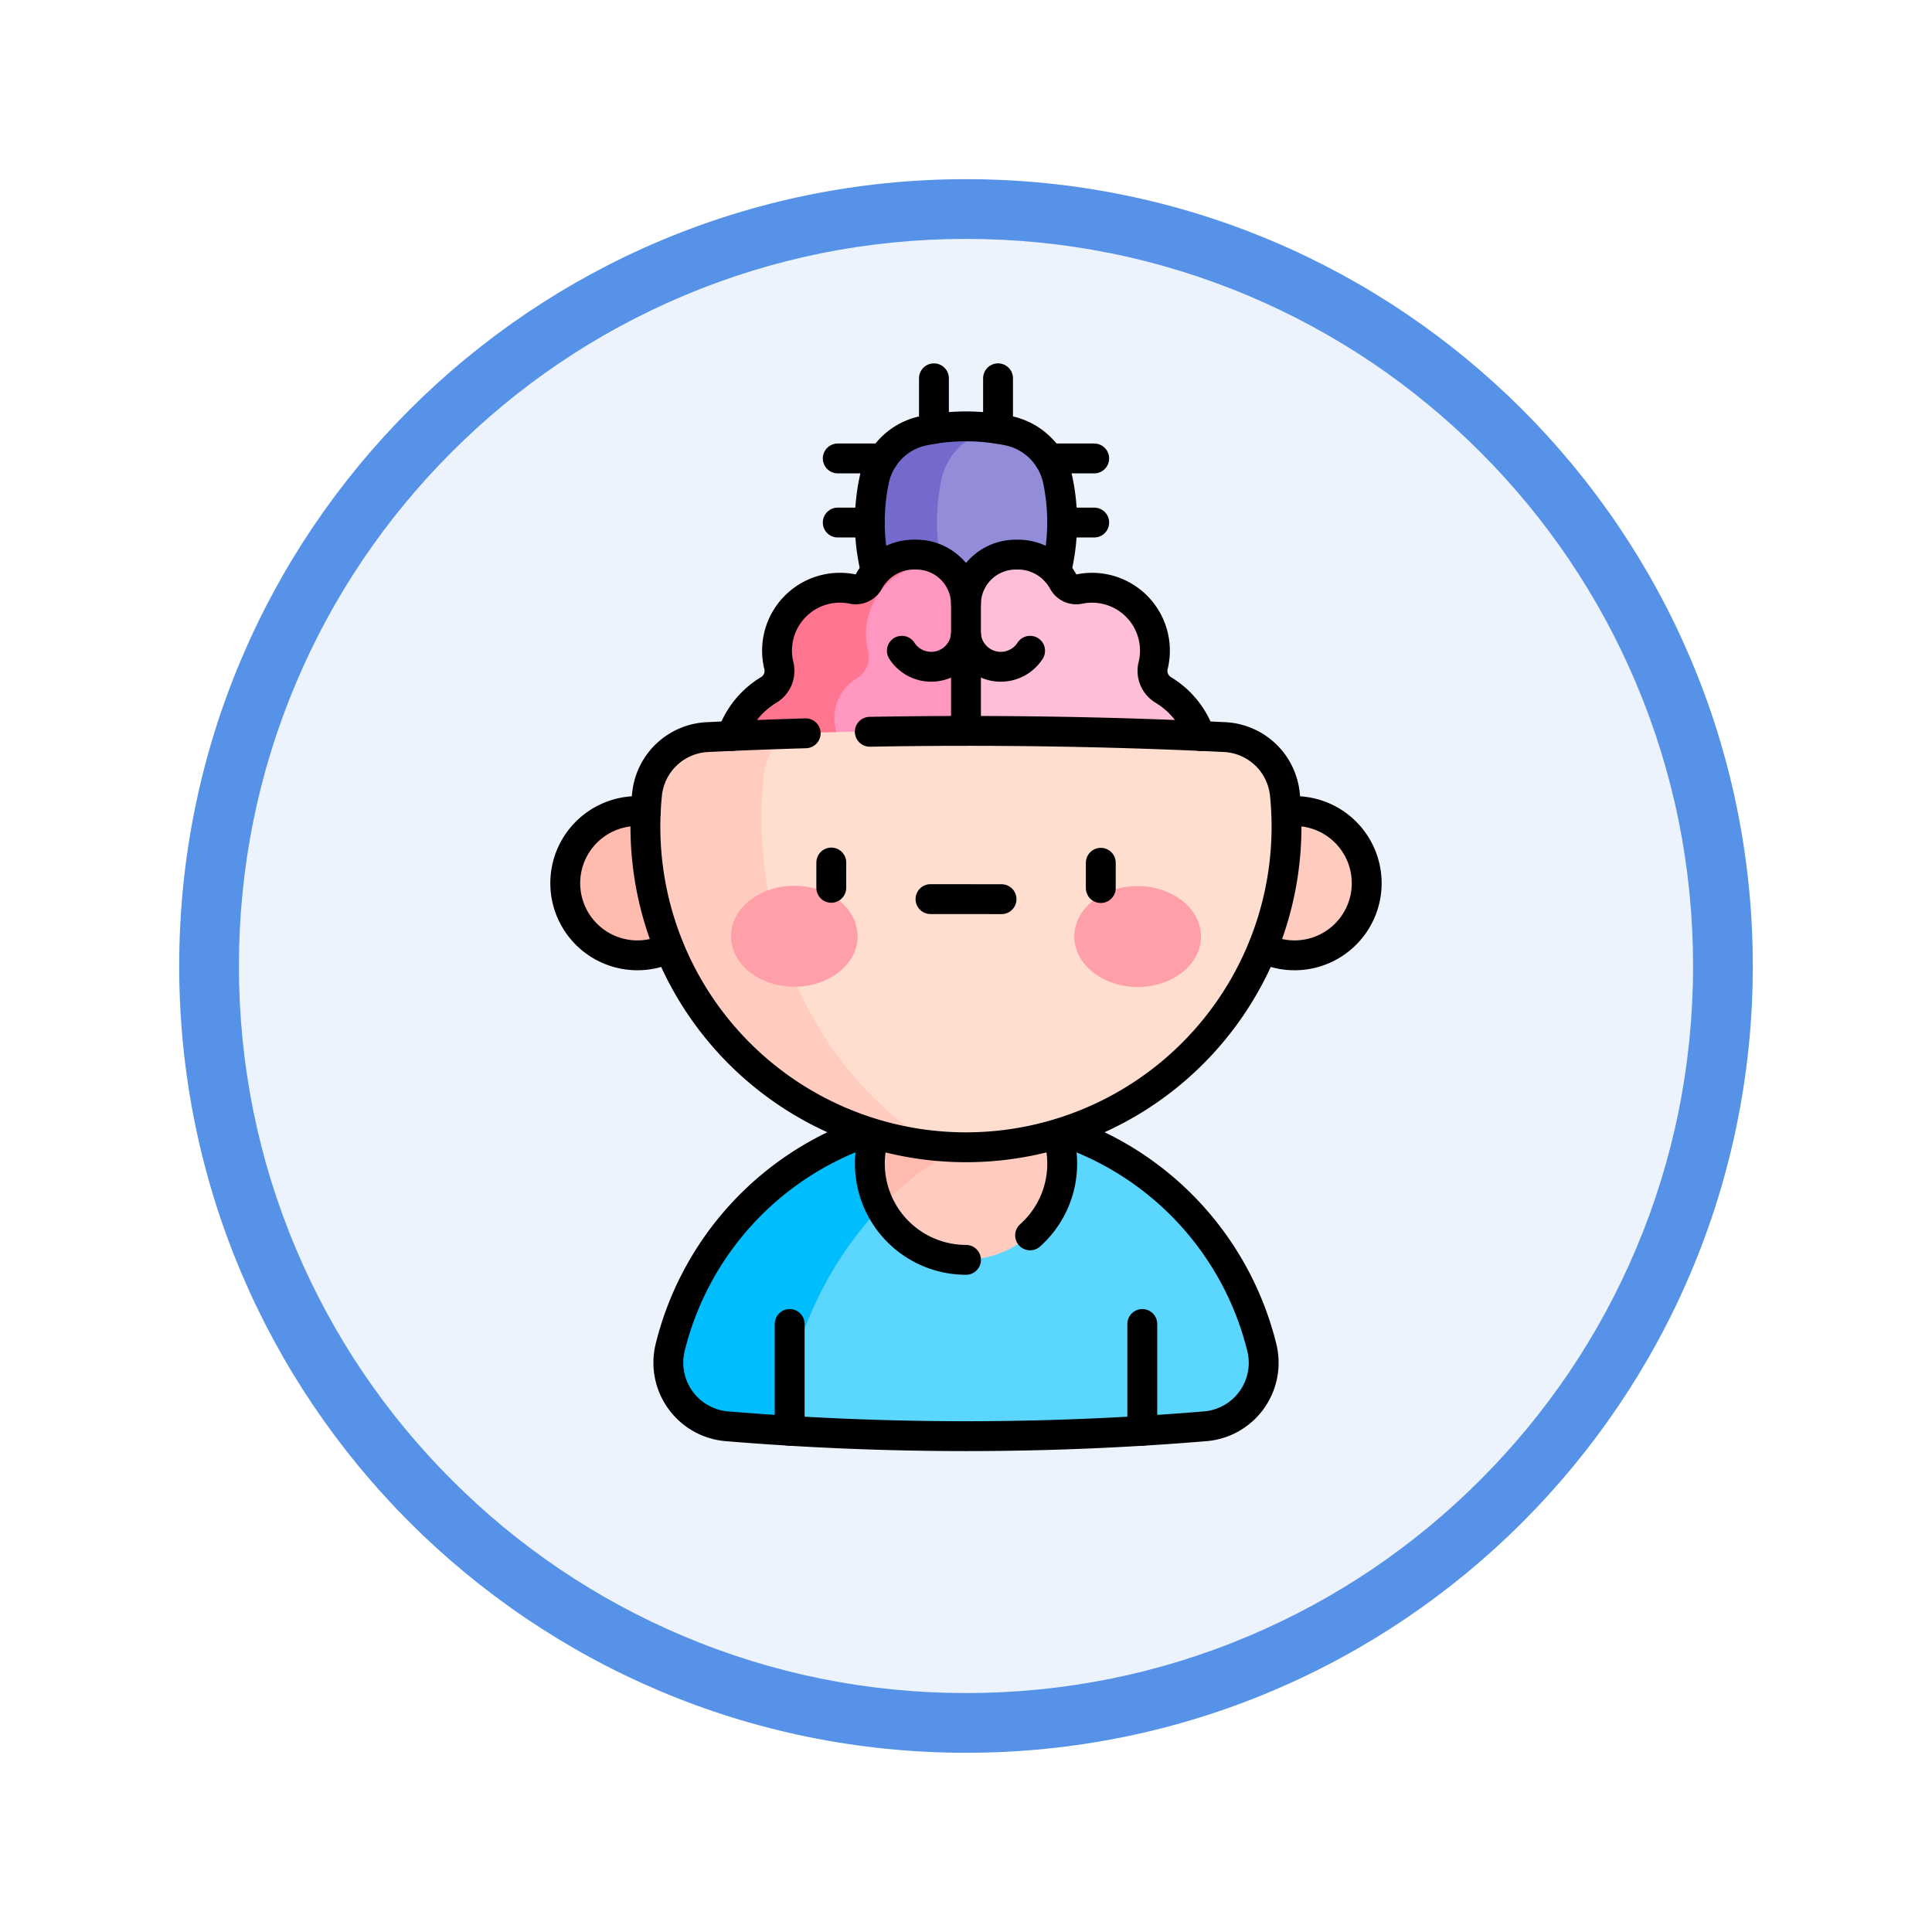 <svg xmlns="http://www.w3.org/2000/svg" xmlns:xlink="http://www.w3.org/1999/xlink" width="97.035" height="97.035" viewBox="0 0 97.035 97.035">
  <defs>
    <filter id="Trazado_982547" x="0" y="0" width="97.035" height="97.035" filterUnits="userSpaceOnUse">
      <feOffset dy="3" input="SourceAlpha"/>
      <feGaussianBlur stdDeviation="3" result="blur"/>
      <feFlood flood-opacity="0.161"/>
      <feComposite operator="in" in2="blur"/>
      <feComposite in="SourceGraphic"/>
    </filter>
  </defs>
  <g id="Grupo_1172836" data-name="Grupo 1172836" transform="translate(-189 -871)">
    <g id="Grupo_1172233" data-name="Grupo 1172233" transform="translate(-0.409 -1665.582)">
      <g id="Grupo_1166162" data-name="Grupo 1166162" transform="translate(-607.781 577.058)">
        <g id="Grupo_1164703" data-name="Grupo 1164703" transform="translate(806.19 1965.523)">
          <g id="Grupo_1160931" data-name="Grupo 1160931" transform="translate(0 0)">
            <g id="Grupo_1160749" data-name="Grupo 1160749" transform="translate(0 0)">
              <g id="Grupo_1158891" data-name="Grupo 1158891" transform="translate(0 0)">
                <g id="Grupo_1157406" data-name="Grupo 1157406" transform="translate(0 0)">
                  <g id="Grupo_1155793" data-name="Grupo 1155793" transform="translate(0 0)">
                    <g id="Grupo_1154704" data-name="Grupo 1154704">
                      <g id="Grupo_1150790" data-name="Grupo 1150790">
                        <g id="Grupo_1154214" data-name="Grupo 1154214">
                          <g id="Grupo_1152583" data-name="Grupo 1152583">
                            <g id="Grupo_1146973" data-name="Grupo 1146973">
                              <g id="Grupo_1146954" data-name="Grupo 1146954">
                                <g transform="matrix(1, 0, 0, 1, -9, -6)" filter="url(#Trazado_982547)">
                                  <g id="Trazado_982547-2" data-name="Trazado 982547" transform="translate(9 6)" fill="#edf3fc">
                                    <path d="M 39.518 77.535 C 34.385 77.535 29.406 76.53 24.72 74.548 C 20.193 72.633 16.127 69.892 12.635 66.4 C 9.143 62.908 6.402 58.842 4.487 54.315 C 2.505 49.629 1.5 44.65 1.5 39.517 C 1.5 34.385 2.505 29.406 4.487 24.72 C 6.402 20.193 9.143 16.127 12.635 12.635 C 16.127 9.143 20.193 6.402 24.72 4.487 C 29.406 2.505 34.385 1.5 39.518 1.5 C 44.651 1.5 49.629 2.505 54.315 4.487 C 58.842 6.402 62.908 9.143 66.4 12.635 C 69.892 16.127 72.633 20.193 74.548 24.72 C 76.53 29.406 77.535 34.385 77.535 39.517 C 77.535 44.65 76.53 49.629 74.548 54.315 C 72.633 58.842 69.892 62.908 66.4 66.4 C 62.908 69.892 58.842 72.633 54.315 74.548 C 49.629 76.53 44.651 77.535 39.518 77.535 Z" stroke="none"/>
                                    <path d="M 39.518 3 C 34.586 3 29.804 3.965 25.304 5.868 C 20.956 7.708 17.05 10.341 13.696 13.696 C 10.341 17.05 7.708 20.956 5.868 25.304 C 3.965 29.804 3 34.586 3 39.517 C 3 44.449 3.965 49.231 5.868 53.731 C 7.708 58.079 10.341 61.985 13.696 65.339 C 17.05 68.694 20.956 71.327 25.304 73.166 C 29.804 75.07 34.586 76.035 39.518 76.035 C 44.449 76.035 49.231 75.07 53.731 73.166 C 58.079 71.327 61.985 68.694 65.339 65.339 C 68.694 61.985 71.327 58.079 73.167 53.731 C 75.07 49.231 76.035 44.449 76.035 39.517 C 76.035 34.586 75.07 29.804 73.167 25.304 C 71.327 20.956 68.694 17.05 65.339 13.696 C 61.985 10.341 58.079 7.708 53.731 5.868 C 49.231 3.965 44.449 3 39.518 3 M 39.518 0 C 61.342 0 79.035 17.693 79.035 39.517 C 79.035 61.342 61.342 79.035 39.518 79.035 C 17.693 79.035 -7.62939453125e-06 61.342 -7.62939453125e-06 39.517 C -7.62939453125e-06 17.693 17.693 0 39.518 0 Z" stroke="none" fill="#5692e8"/>
                                  </g>
                                </g>
                              </g>
                            </g>
                          </g>
                        </g>
                      </g>
                    </g>
                  </g>
                </g>
              </g>
            </g>
          </g>
        </g>
      </g>
    </g>
    <g id="ai_12392298" transform="translate(149.656 882.5)">
      <g id="Grupo_1172834" data-name="Grupo 1172834" transform="translate(67.735 9.896)">
        <path id="Trazado_1027233" data-name="Trazado 1027233" d="M190.813,369.021q-1.176.1-2.351.175c-.267.018-.535-.5-.8-.484s-.534.567-.8.582a145.349,145.349,0,0,1-16.108,0c-.508-.026-5.818-10,11.107-15.908a10.084,10.084,0,0,1,1.921.859,15.325,15.325,0,0,1,9.887,10.833A3.2,3.2,0,0,1,190.813,369.021Z" transform="translate(-158.68 -318.8)" fill="#5ad6ff"/>
        <path id="Trazado_1027234" data-name="Trazado 1027234" d="M134.126,349.362a9.566,9.566,0,0,0-2.191,1.1c-4.884,1.985-8.651,6.814-9.887,12.814-.045.218-.128,1.929-.632,1.893q-1.171-.077-2.34-.174a3.206,3.206,0,0,1-2.863-3.944A15.325,15.325,0,0,1,126.1,350.22,9.939,9.939,0,0,1,134.126,349.362Z" transform="translate(-110.948 -314.777)" fill="#00bdfd"/>
        <path id="Trazado_1027235" data-name="Trazado 1027235" d="M220.123,359.27a4.814,4.814,0,0,1-4.292-2.617c.456-4.492,3.362-5.024,7.7-4.776a6.175,6.175,0,0,1,1.189,1.091A4.834,4.834,0,0,1,220.123,359.27Z" transform="translate(-199.997 -317.408)" fill="#ffccbf"/>
        <path id="Trazado_1027236" data-name="Trazado 1027236" d="M219,343.06a9.445,9.445,0,0,0-2.551,1.22,14.944,14.944,0,0,0-5.153,3.556,4.783,4.783,0,0,1-.31-3.685A5.885,5.885,0,0,1,219,343.06Z" transform="translate(-195.466 -308.592)" fill="#ffbbae"/>
        <path id="Trazado_1027237" data-name="Trazado 1027237" d="M232.033,37.916c-.022.108-.051.214-.083.318a4.7,4.7,0,0,1-2.858,4c-3.826-1.615-6.118-1.584-4.627-8.749.274-1.316,2.294-2.552,4.647-2.4.146.024.292.051.438.081a3.2,3.2,0,0,1,2.484,2.475A10.494,10.494,0,0,1,232.033,37.916Z" transform="translate(-207.297 -30.95)" fill="#928cd9"/>
        <path id="Trazado_1027238" data-name="Trazado 1027238" d="M217.295,41.2a4.532,4.532,0,0,1-6.195-4c-.033-.1-.061-.21-.084-.318a10.49,10.49,0,0,1,0-4.271,3.189,3.189,0,0,1,2.46-2.471,10.449,10.449,0,0,1,3.838-.087c-.156.025-.311.055-.466.087a3.189,3.189,0,0,0-2.459,2.471,10.265,10.265,0,0,0,.083,4.589A4.681,4.681,0,0,0,217.295,41.2Z" transform="translate(-195.5 -29.912)" fill="#736acc"/>
        <path id="Trazado_1027239" data-name="Trazado 1027239" d="M238.932,99.261l-15.211,1.927,3.448-8.621a2.5,2.5,0,0,1,2.52-2.414,2.59,2.59,0,0,1,2.36,1.35.748.748,0,0,0,.779.386,3.16,3.16,0,0,1,3.753,3.79,1.119,1.119,0,0,0,.507,1.277A4.294,4.294,0,0,1,238.932,99.261Z" transform="translate(-207.043 -83.711)" fill="#ffbed8"/>
        <path id="Trazado_1027240" data-name="Trazado 1027240" d="M185.634,95.61V102.3a9.017,9.017,0,0,1-3.448,1.927c-6.367-1.752-5.367-3.792-3.8-4.775a1.262,1.262,0,0,0,.6-1.454c-.678-2.337,4.108-5.131,5.661-4.288A2.369,2.369,0,0,1,185.634,95.61Z" transform="translate(-165.509 -86.755)" fill="#ff97c1"/>
        <path id="Trazado_1027241" data-name="Trazado 1027241" d="M152.783,94.956a1.262,1.262,0,0,1-.6,1.454,2.334,2.334,0,0,0,.205,4.055,10.512,10.512,0,0,0,1.88.72,8.9,8.9,0,0,1-8.315-1.927,4.276,4.276,0,0,1,1.844-2.305,1.119,1.119,0,0,0,.507-1.277,3.16,3.16,0,0,1,3.753-3.79.748.748,0,0,0,.779-.386,2.66,2.66,0,0,1,3.9-.833A3.526,3.526,0,0,0,152.783,94.956Z" transform="translate(-137.588 -83.709)" fill="#ff758f"/>
        <path id="Trazado_1027242" data-name="Trazado 1027242" d="M72.946,217.494a3.623,3.623,0,1,1-1.167-6.855A5.47,5.47,0,0,1,72.946,217.494Z" transform="translate(-67.735 -191.294)" fill="#ffbbae"/>
        <path id="Trazado_1027243" data-name="Trazado 1027243" d="M388.054,217.494a3.623,3.623,0,1,0,1.167-6.855,4.958,4.958,0,0,0-1.167,6.855Z" transform="translate(-353.013 -191.294)" fill="#ffccbf"/>
        <path id="Trazado_1027244" data-name="Trazado 1027244" d="M135.681,193.823c-10.984-2.217-17.854-16.536-7.575-20.7q11.234-.377,22.147.156a3.2,3.2,0,0,1,3.03,2.863A16.136,16.136,0,0,1,135.681,193.823Z" transform="translate(-117.141 -157.674)" fill="#ffded0"/>
        <path id="Trazado_1027245" data-name="Trazado 1027245" d="M119.884,195.1a16.1,16.1,0,0,1-14.43-17.687,3.2,3.2,0,0,1,3.03-2.856q1.917-.091,3.824-.156a3.879,3.879,0,0,0-1.017,2.308C110.59,184.463,114.14,191.565,119.884,195.1Z" transform="translate(-101.344 -158.956)" fill="#ffccbf"/>
        <ellipse id="Elipse_12378" data-name="Elipse 12378" cx="3.181" cy="2.534" rx="3.181" ry="2.534" transform="translate(8.322 23.094)" fill="#ff9faa"/>
        <path id="Trazado_1027246" data-name="Trazado 1027246" d="M306.858,248.581c0,1.4,1.422,2.535,3.179,2.536s3.182-1.132,3.184-2.531-1.422-2.535-3.179-2.536S306.859,247.182,306.858,248.581Z" transform="translate(-281.292 -222.941)" fill="#ff9faa"/>
      </g>
      <g id="Grupo_1172835" data-name="Grupo 1172835" transform="translate(67.735 7.5)">
        <path id="Trazado_1027247" data-name="Trazado 1027247" d="M136.046,361.587a15.327,15.327,0,0,1,9.887,10.833,3.2,3.2,0,0,1-2.853,3.945,145.719,145.719,0,0,1-24.005,0,3.207,3.207,0,0,1-2.864-3.945,15.327,15.327,0,0,1,9.887-10.834" transform="translate(-110.946 -323.729)" fill="none" stroke="#000" stroke-linecap="round" stroke-linejoin="round" stroke-miterlimit="10" stroke-width="1.5"/>
        <path id="Trazado_1027248" data-name="Trazado 1027248" d="M72.946,217.669a3.623,3.623,0,1,1-1.167-6.855" transform="translate(-67.736 -189.054)" fill="none" stroke="#000" stroke-linecap="round" stroke-linejoin="round" stroke-miterlimit="10" stroke-width="1.5"/>
        <path id="Trazado_1027249" data-name="Trazado 1027249" d="M395.472,217.669a3.623,3.623,0,1,0,1.167-6.855" transform="translate(-360.431 -189.054)" fill="none" stroke="#000" stroke-linecap="round" stroke-linejoin="round" stroke-miterlimit="10" stroke-width="1.5"/>
        <line id="Línea_784" data-name="Línea 784" x1="0.001" y2="1.27" transform="translate(13.36 24.32)" fill="none" stroke="#000" stroke-linecap="round" stroke-linejoin="round" stroke-miterlimit="10" stroke-width="1.5"/>
        <line id="Línea_785" data-name="Línea 785" x1="0.001" y2="1.27" transform="translate(26.896 24.333)" fill="none" stroke="#000" stroke-linecap="round" stroke-linejoin="round" stroke-miterlimit="10" stroke-width="1.5"/>
        <line id="Línea_786" data-name="Línea 786" x2="3.569" y2="0.003" transform="translate(18.343 26.158)" fill="none" stroke="#000" stroke-linecap="round" stroke-linejoin="round" stroke-miterlimit="10" stroke-width="1.5"/>
        <path id="Trazado_1027250" data-name="Trazado 1027250" d="M116.642,173.189q9.015-.16,17.816.267a3.2,3.2,0,0,1,3.03,2.863,16.1,16.1,0,1,1-32.032-.007,3.2,3.2,0,0,1,3.03-2.855q2.475-.118,4.935-.191" transform="translate(-101.347 -155.436)" fill="none" stroke="#000" stroke-linecap="round" stroke-linejoin="round" stroke-miterlimit="10" stroke-width="1.5"/>
        <path id="Trazado_1027251" data-name="Trazado 1027251" d="M215.592,368.974a4.834,4.834,0,0,1-4.6-6.3" transform="translate(-195.466 -324.698)" fill="none" stroke="#000" stroke-linecap="round" stroke-linejoin="round" stroke-miterlimit="10" stroke-width="1.5"/>
        <path id="Trazado_1027252" data-name="Trazado 1027252" d="M287.47,362.671a4.822,4.822,0,0,1-1.382,5.072" transform="translate(-262.742 -324.697)" fill="none" stroke="#000" stroke-linecap="round" stroke-linejoin="round" stroke-miterlimit="10" stroke-width="1.5"/>
        <line id="Línea_787" data-name="Línea 787" y2="5.366" transform="translate(11.27 47.497)" fill="none" stroke="#000" stroke-linecap="round" stroke-linejoin="round" stroke-miterlimit="10" stroke-width="1.5"/>
        <line id="Línea_788" data-name="Línea 788" y2="5.366" transform="translate(28.981 47.497)" fill="none" stroke="#000" stroke-linecap="round" stroke-linejoin="round" stroke-miterlimit="10" stroke-width="1.5"/>
        <path id="Trazado_1027253" data-name="Trazado 1027253" d="M255.971,99.178V92.738a2.5,2.5,0,0,1,2.52-2.414,2.591,2.591,0,0,1,2.36,1.35.745.745,0,0,0,.779.386,3.16,3.16,0,0,1,3.752,3.79,1.12,1.12,0,0,0,.507,1.277,4.291,4.291,0,0,1,1.845,2.306" transform="translate(-235.845 -81.468)" fill="none" stroke="#000" stroke-linecap="round" stroke-linejoin="round" stroke-miterlimit="10" stroke-width="1.5"/>
        <path id="Trazado_1027254" data-name="Trazado 1027254" d="M145.951,99.433a4.29,4.29,0,0,1,1.845-2.306,1.12,1.12,0,0,0,.507-1.277,3.16,3.16,0,0,1,3.752-3.79.745.745,0,0,0,.779-.386,2.591,2.591,0,0,1,2.36-1.35,2.5,2.5,0,0,1,2.52,2.414" transform="translate(-137.588 -81.469)" fill="none" stroke="#000" stroke-linecap="round" stroke-linejoin="round" stroke-miterlimit="10" stroke-width="1.5"/>
        <path id="Trazado_1027255" data-name="Trazado 1027255" d="M211.13,37.373a10.231,10.231,0,0,1-.083-4.59,3.189,3.189,0,0,1,2.459-2.471,10.467,10.467,0,0,1,4.278-.005,3.2,3.2,0,0,1,2.483,2.476,10.253,10.253,0,0,1-.083,4.59" transform="translate(-195.531 -27.674)" fill="none" stroke="#000" stroke-linecap="round" stroke-linejoin="round" stroke-miterlimit="10" stroke-width="1.5"/>
        <line id="Línea_789" data-name="Línea 789" y2="2.54" transform="translate(18.516 0)" fill="none" stroke="#000" stroke-linecap="round" stroke-linejoin="round" stroke-miterlimit="10" stroke-width="1.5"/>
        <line id="Línea_790" data-name="Línea 790" y2="2.539" transform="translate(21.736 0)" fill="none" stroke="#000" stroke-linecap="round" stroke-linejoin="round" stroke-miterlimit="10" stroke-width="1.5"/>
        <line id="Línea_791" data-name="Línea 791" x1="2.276" transform="translate(13.685 4.025)" fill="none" stroke="#000" stroke-linecap="round" stroke-linejoin="round" stroke-miterlimit="10" stroke-width="1.5"/>
        <line id="Línea_792" data-name="Línea 792" x2="2.277" transform="translate(24.289 4.025)" fill="none" stroke="#000" stroke-linecap="round" stroke-linejoin="round" stroke-miterlimit="10" stroke-width="1.5"/>
        <line id="Línea_793" data-name="Línea 793" x1="1.61" transform="translate(13.685 7.245)" fill="none" stroke="#000" stroke-linecap="round" stroke-linejoin="round" stroke-miterlimit="10" stroke-width="1.5"/>
        <line id="Línea_794" data-name="Línea 794" x2="1.61" transform="translate(24.956 7.245)" fill="none" stroke="#000" stroke-linecap="round" stroke-linejoin="round" stroke-miterlimit="10" stroke-width="1.5"/>
        <path id="Trazado_1027256" data-name="Trazado 1027256" d="M225.853,128.776a1.753,1.753,0,0,0,3.22-.8" transform="translate(-208.948 -115.091)" fill="none" stroke="#000" stroke-linecap="round" stroke-linejoin="round" stroke-miterlimit="10" stroke-width="1.5"/>
        <path id="Trazado_1027257" data-name="Trazado 1027257" d="M259.19,128.776a1.753,1.753,0,0,1-3.22-.8" transform="translate(-235.844 -115.091)" fill="none" stroke="#000" stroke-linecap="round" stroke-linejoin="round" stroke-miterlimit="10" stroke-width="1.5"/>
      </g>
    </g>
  </g>
</svg>
